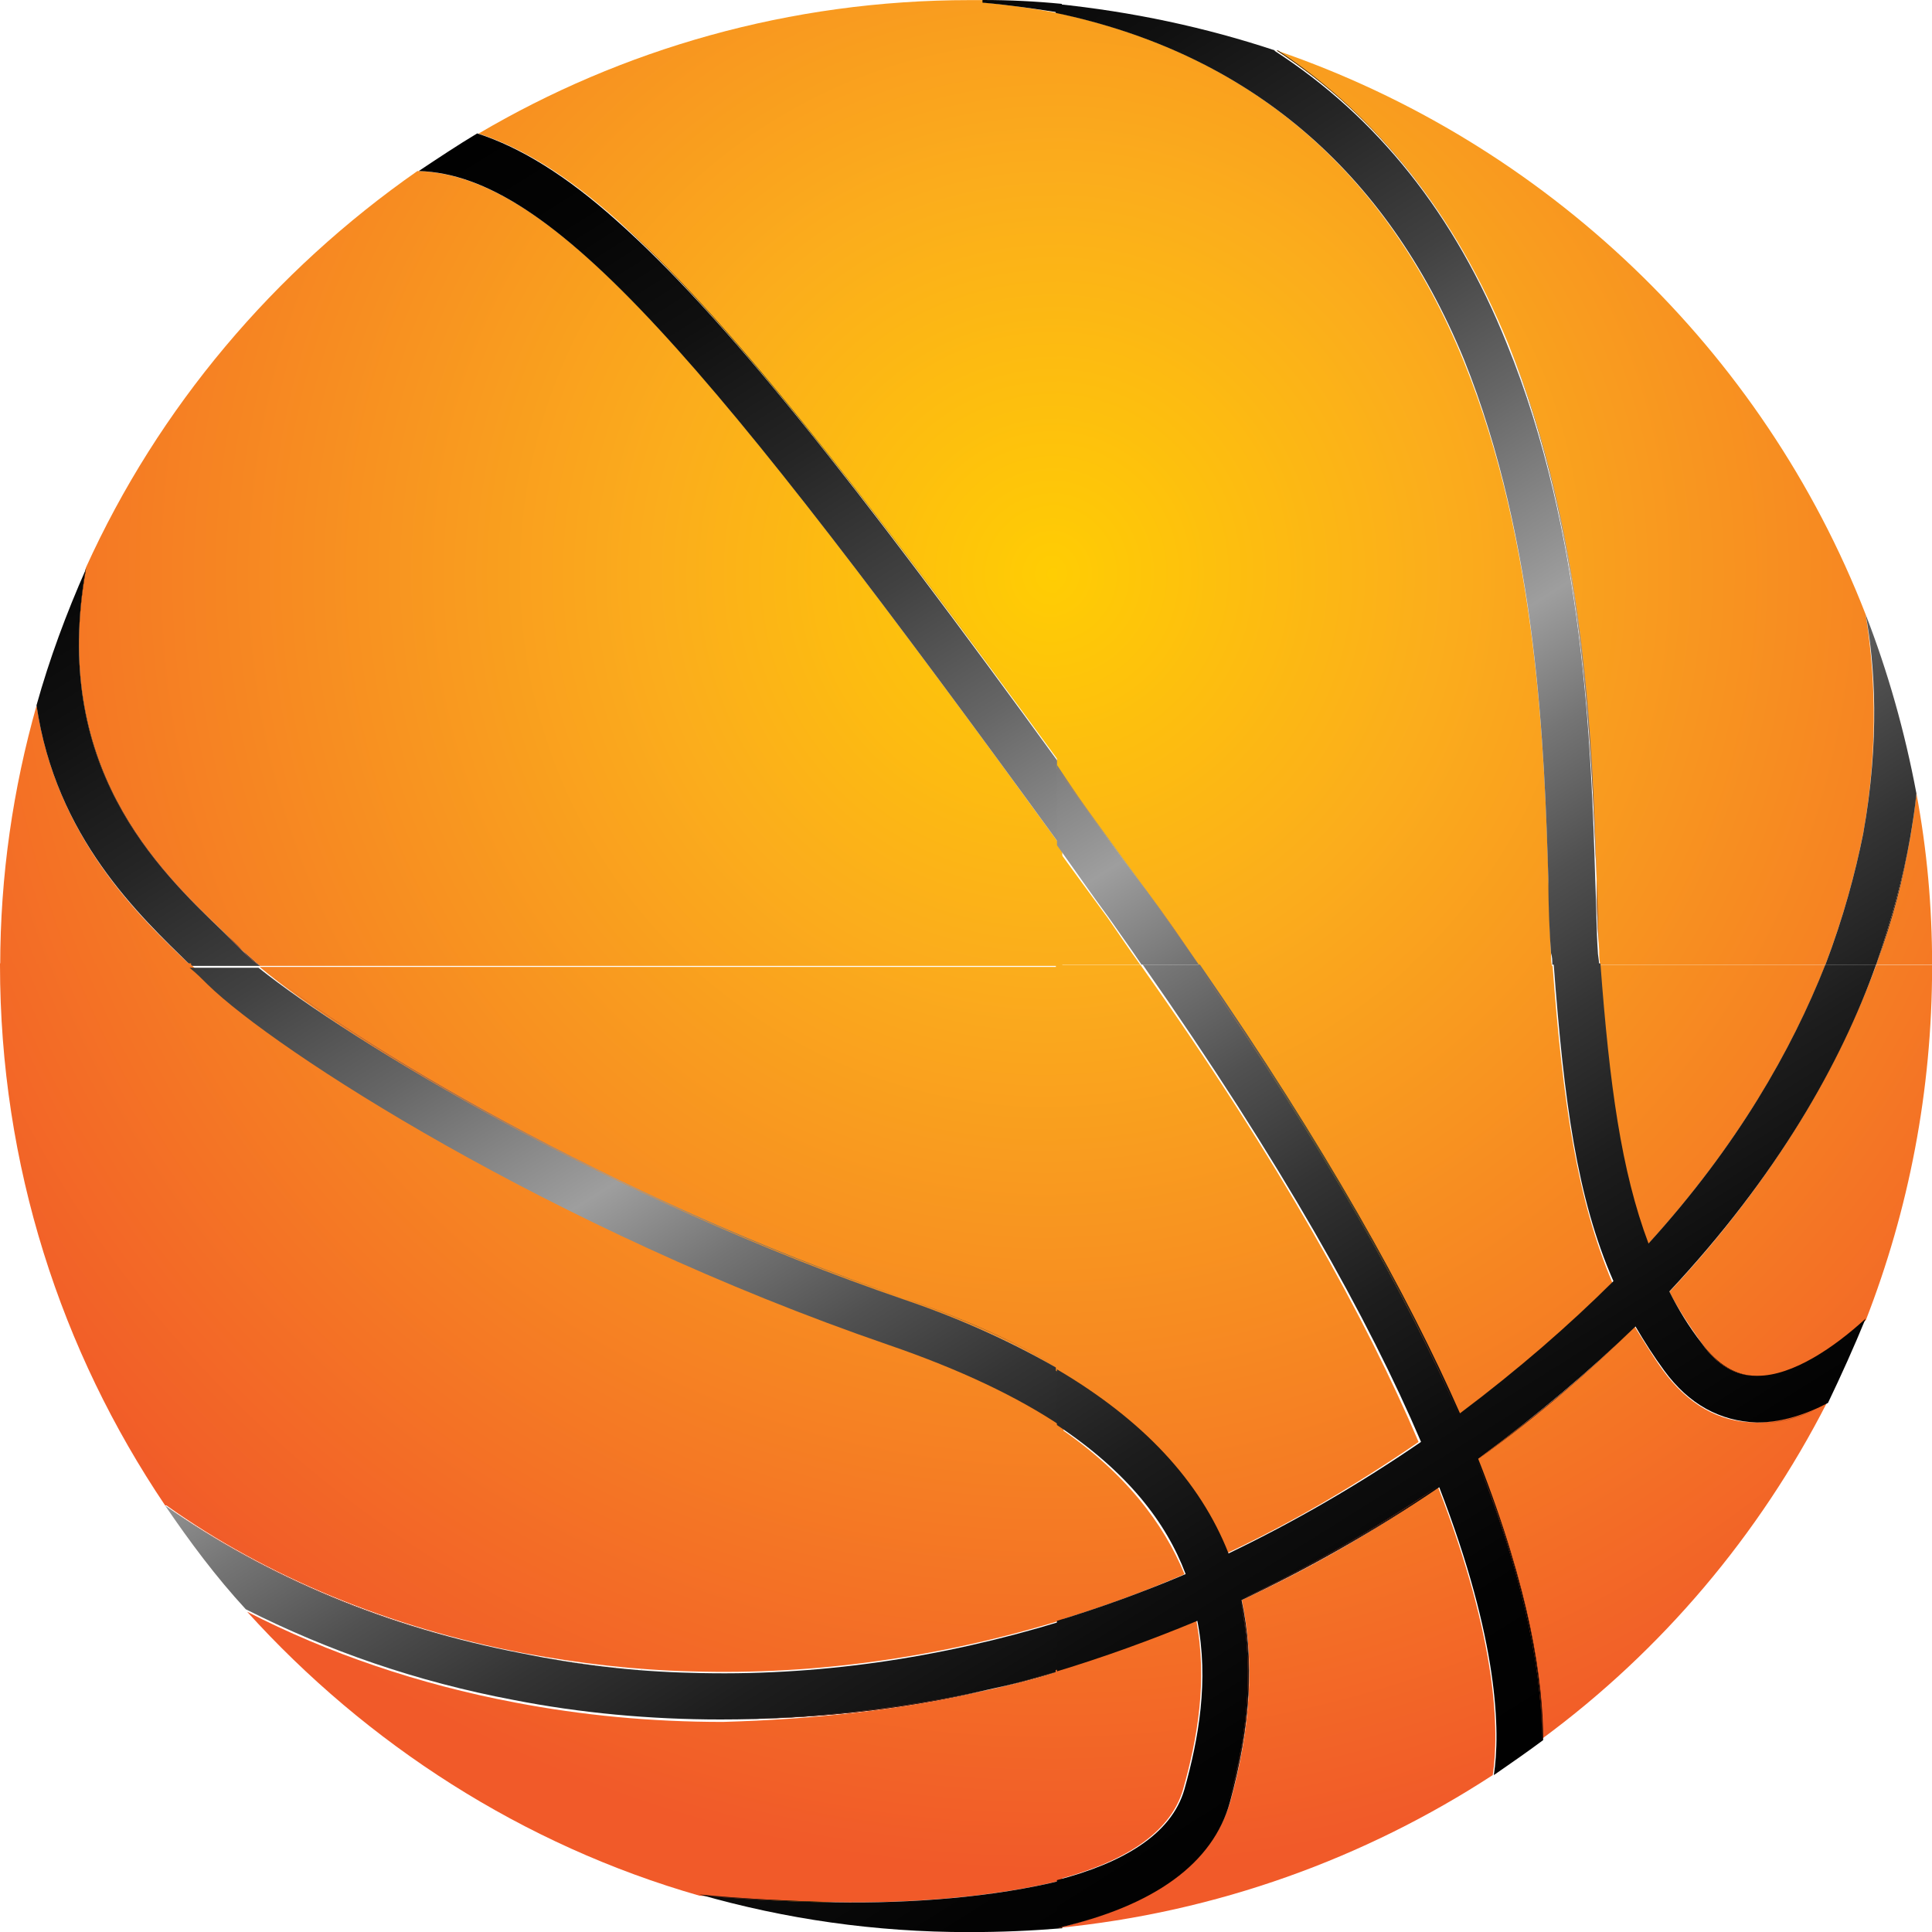<svg width="19" height="19" viewBox="0 0 19 19" fill="none" xmlns="http://www.w3.org/2000/svg">
<path d="M6.074 2.169C5.588 1.735 5.141 1.455 4.706 1.314C6.112 0.486 7.762 0.001 9.539 0.001C9.59 0.001 9.629 0.001 9.68 0.001V0.026C9.948 0.052 10.217 0.09 10.46 0.141V7.55C8.376 4.694 7.11 3.1 6.074 2.169Z" fill="url(#paint0_radial)"/>
<path d="M0.36 6.937C0.551 8.238 1.37 9.016 1.881 9.5H0.002C0.002 8.608 0.129 7.753 0.36 6.937Z" fill="url(#paint1_radial)"/>
<path d="M2.558 9.499C2.494 9.448 2.43 9.384 2.379 9.346C2.328 9.295 2.264 9.231 2.2 9.167C1.548 8.543 0.499 7.535 0.844 5.584V5.597V5.584C1.56 4.003 2.698 2.664 4.105 1.682C5.447 1.72 6.956 3.531 10.447 8.339V9.499H2.558Z" fill="url(#paint2_radial)"/>
<path d="M2.2 9.168C2.264 9.231 2.328 9.295 2.379 9.346C2.43 9.397 2.481 9.448 2.558 9.499H1.88C1.369 9.002 0.55 8.237 0.359 6.936C0.487 6.477 0.653 6.031 0.845 5.597C0.499 7.535 1.548 8.543 2.2 9.168Z" fill="url(#paint3_linear)"/>
<path d="M9.662 0.026V0C9.93 0 10.186 0.013 10.442 0.038V0.128C10.199 0.089 9.943 0.051 9.662 0.026Z" fill="url(#paint4_linear)"/>
<path d="M10.447 7.548V8.339C6.956 3.531 5.435 1.721 4.118 1.682C4.309 1.555 4.501 1.427 4.693 1.312C5.128 1.453 5.575 1.733 6.061 2.167C7.11 3.098 8.375 4.692 10.447 7.548Z" fill="url(#paint5_linear)"/>
<path d="M6.075 2.167C7.123 3.098 8.377 4.692 10.461 7.535C8.377 4.692 7.111 3.098 6.075 2.167C5.576 1.733 5.129 1.453 4.707 1.312C5.129 1.453 5.576 1.733 6.075 2.167Z" fill="url(#paint6_radial)"/>
<path d="M6.075 2.167C7.123 3.098 8.377 4.692 10.461 7.535C8.377 4.692 7.111 3.098 6.075 2.167C5.576 1.733 5.129 1.453 4.707 1.312C5.129 1.453 5.576 1.733 6.075 2.167Z" fill="url(#paint7_linear)"/>
<path d="M2.2 9.168C2.264 9.232 2.328 9.296 2.379 9.347C2.43 9.398 2.481 9.449 2.558 9.5C2.494 9.449 2.43 9.385 2.379 9.347C2.328 9.283 2.264 9.232 2.2 9.168C1.548 8.544 0.499 7.549 0.845 5.598V5.585C0.499 7.536 1.548 8.544 2.2 9.168Z" fill="url(#paint8_radial)"/>
<path d="M2.2 9.168C2.264 9.232 2.328 9.296 2.379 9.347C2.43 9.398 2.481 9.449 2.558 9.5C2.494 9.449 2.43 9.385 2.379 9.347C2.328 9.283 2.264 9.232 2.2 9.168C1.548 8.544 0.499 7.549 0.845 5.598V5.585C0.499 7.536 1.548 8.544 2.2 9.168Z" fill="url(#paint9_linear)"/>
<path d="M14.397 3.558C15.126 5.356 15.19 7.435 15.229 8.672C15.241 8.952 15.241 9.207 15.254 9.399C15.254 9.437 15.254 9.475 15.267 9.513H11.802C11.636 9.271 11.469 9.041 11.29 8.786C10.971 8.353 10.677 7.945 10.395 7.562V0.128C12.275 0.523 13.63 1.671 14.397 3.558Z" fill="url(#paint10_radial)"/>
<path d="M15.727 9.347C15.714 9.169 15.702 8.926 15.702 8.646C15.663 7.383 15.599 5.254 14.832 3.379C14.308 2.104 13.554 1.148 12.556 0.497C15.203 1.403 17.338 3.443 18.348 6.044C18.425 6.529 18.489 7.281 18.323 8.199C18.246 8.582 18.131 9.016 17.952 9.487H15.74C15.727 9.449 15.727 9.398 15.727 9.347Z" fill="url(#paint11_radial)"/>
<path d="M11.213 9.486H10.382V8.326C10.549 8.555 10.715 8.785 10.894 9.027C11.009 9.193 11.111 9.346 11.213 9.486Z" fill="url(#paint12_radial)"/>
<path d="M18.783 8.251C18.809 8.098 18.834 7.945 18.847 7.804C18.95 8.353 19.001 8.914 19.001 9.488H18.451C18.617 9.041 18.719 8.633 18.783 8.251Z" fill="url(#paint13_radial)"/>
<path d="M14.818 3.379C15.585 5.254 15.649 7.383 15.688 8.646C15.7 8.926 15.7 9.168 15.713 9.347C15.713 9.398 15.726 9.436 15.726 9.487H15.266C15.266 9.449 15.266 9.411 15.253 9.372C15.24 9.181 15.227 8.939 15.227 8.646C15.189 7.409 15.125 5.343 14.396 3.532C13.629 1.67 12.274 0.523 10.382 0.127V0.038C11.136 0.115 11.852 0.268 12.542 0.497C12.542 0.497 12.542 0.497 12.53 0.497C13.54 1.147 14.307 2.104 14.818 3.379Z" fill="url(#paint14_linear)"/>
<path d="M18.783 8.251C18.719 8.62 18.604 9.041 18.451 9.487H17.952C18.131 9.016 18.246 8.582 18.323 8.2C18.489 7.281 18.438 6.529 18.348 6.044C18.566 6.606 18.732 7.192 18.847 7.804V7.817V7.804C18.834 7.944 18.809 8.097 18.783 8.251Z" fill="url(#paint15_linear)"/>
<path d="M11.277 8.76C11.456 9.002 11.622 9.244 11.789 9.486H11.226C11.124 9.333 11.021 9.193 10.906 9.027C10.727 8.785 10.561 8.543 10.395 8.313V7.523C10.663 7.931 10.957 8.339 11.277 8.76Z" fill="url(#paint16_linear)"/>
<path d="M10.382 7.535C10.663 7.918 10.957 8.326 11.277 8.759C11.456 9.002 11.622 9.244 11.789 9.486C11.622 9.244 11.456 9.014 11.277 8.759C10.957 8.339 10.663 7.93 10.382 7.535Z" fill="url(#paint17_radial)"/>
<path d="M10.382 7.535C10.663 7.918 10.957 8.326 11.277 8.759C11.456 9.002 11.622 9.244 11.789 9.486C11.622 9.244 11.456 9.014 11.277 8.759C10.957 8.339 10.663 7.93 10.382 7.535Z" fill="url(#paint18_linear)"/>
<path d="M14.832 3.379C15.599 5.254 15.663 7.383 15.702 8.646C15.714 8.926 15.714 9.169 15.727 9.347C15.727 9.398 15.74 9.436 15.74 9.487C15.74 9.436 15.727 9.398 15.727 9.347C15.714 9.169 15.702 8.926 15.702 8.646C15.65 7.383 15.587 5.254 14.832 3.379C14.308 2.104 13.554 1.148 12.556 0.497C12.556 0.497 12.556 0.497 12.569 0.497C13.554 1.148 14.308 2.104 14.832 3.379Z" fill="url(#paint19_radial)"/>
<path d="M14.832 3.379C15.599 5.254 15.663 7.383 15.702 8.646C15.714 8.926 15.714 9.169 15.727 9.347C15.727 9.398 15.74 9.436 15.74 9.487C15.74 9.436 15.727 9.398 15.727 9.347C15.714 9.169 15.702 8.926 15.702 8.646C15.65 7.383 15.587 5.254 14.832 3.379C14.308 2.104 13.554 1.148 12.556 0.497C12.556 0.497 12.556 0.497 12.569 0.497C13.554 1.148 14.308 2.104 14.832 3.379Z" fill="url(#paint20_linear)"/>
<path d="M18.451 9.487C18.604 9.04 18.719 8.619 18.783 8.25C18.809 8.097 18.834 7.944 18.847 7.791V7.803C18.834 7.944 18.809 8.097 18.783 8.25C18.719 8.632 18.617 9.04 18.451 9.487Z" fill="url(#paint21_radial)"/>
<path d="M18.451 9.487C18.604 9.04 18.719 8.619 18.783 8.25C18.809 8.097 18.834 7.944 18.847 7.791V7.803C18.834 7.944 18.809 8.097 18.783 8.25C18.719 8.632 18.617 9.04 18.451 9.487Z" fill="url(#paint22_linear)"/>
<path d="M1.879 9.487C1.943 9.551 2.007 9.602 2.058 9.653C2.698 10.29 5.408 12.05 8.758 13.198C9.462 13.44 10.024 13.721 10.459 14.014V15.927C9.257 16.297 8.017 16.475 6.802 16.437C6.252 16.424 5.703 16.36 5.153 16.258C3.823 16.003 2.621 15.506 1.637 14.805C1.637 14.805 1.637 14.805 1.624 14.805C0.601 13.287 -0 11.464 -0 9.487C-0 9.487 -0 9.487 -0 9.474H1.879V9.487Z" fill="url(#paint23_radial)"/>
<path d="M8.895 12.786C5.992 11.791 3.435 10.248 2.553 9.509H10.442V13.487C10.007 13.22 9.496 12.99 8.895 12.786Z" fill="url(#paint24_radial)"/>
<path d="M9.731 16.616C9.974 16.564 10.217 16.501 10.447 16.424V18.49C9.782 18.656 8.964 18.72 8.209 18.707C7.711 18.707 7.25 18.669 6.879 18.643C5.141 18.146 3.606 17.151 2.43 15.85C3.223 16.258 4.118 16.564 5.064 16.743C5.729 16.87 6.406 16.934 7.11 16.934C7.979 16.909 8.861 16.82 9.731 16.616Z" fill="url(#paint25_radial)"/>
<path d="M8.896 12.782C9.497 12.986 10.009 13.228 10.444 13.483V14.031C10.009 13.738 9.446 13.47 8.743 13.228C5.406 12.081 2.695 10.321 2.043 9.683C1.992 9.632 1.928 9.568 1.864 9.517H2.542C3.437 10.231 5.994 11.787 8.896 12.782Z" fill="url(#paint26_linear)"/>
<path d="M8.209 18.708C8.964 18.721 9.782 18.657 10.447 18.491V18.963C10.14 18.988 9.846 19.001 9.526 19.001C8.606 19.001 7.723 18.873 6.879 18.631C7.263 18.669 7.723 18.695 8.209 18.708Z" fill="url(#paint27_linear)"/>
<path d="M6.79 16.451C8.017 16.489 9.245 16.31 10.447 15.941V16.425C10.204 16.502 9.961 16.565 9.718 16.616C8.849 16.82 7.966 16.91 7.084 16.91C6.394 16.91 5.703 16.846 5.051 16.718C4.105 16.54 3.223 16.234 2.417 15.826C2.123 15.507 1.867 15.163 1.624 14.806C2.609 15.507 3.811 16.004 5.128 16.259C5.69 16.374 6.24 16.438 6.79 16.451Z" fill="url(#paint28_linear)"/>
<path d="M5.154 16.27C5.703 16.372 6.24 16.435 6.803 16.448C6.24 16.435 5.691 16.372 5.154 16.27C3.824 16.015 2.622 15.517 1.637 14.816C2.622 15.505 3.824 16.015 5.154 16.27Z" fill="url(#paint29_radial)"/>
<path d="M5.154 16.27C5.703 16.372 6.24 16.435 6.803 16.448C6.24 16.435 5.691 16.372 5.154 16.27C3.824 16.015 2.622 15.517 1.637 14.816C2.622 15.505 3.824 16.015 5.154 16.27Z" fill="url(#paint30_linear)"/>
<path d="M2.553 9.491C3.435 10.231 6.005 11.774 8.895 12.768C9.496 12.973 10.007 13.202 10.442 13.47C10.007 13.202 9.483 12.973 8.895 12.768C5.992 11.787 3.435 10.231 2.553 9.491Z" fill="url(#paint31_radial)"/>
<path d="M2.553 9.491C3.435 10.231 6.005 11.774 8.895 12.768C9.496 12.973 10.007 13.202 10.442 13.47C10.007 13.202 9.483 12.973 8.895 12.768C5.992 11.787 3.435 10.231 2.553 9.491Z" fill="url(#paint32_linear)"/>
<path d="M8.21 18.707C7.712 18.707 7.251 18.668 6.893 18.643C7.251 18.668 7.725 18.694 8.21 18.707Z" fill="url(#paint33_radial)"/>
<path d="M8.21 18.707C7.712 18.707 7.251 18.668 6.893 18.643C7.251 18.668 7.725 18.694 8.21 18.707Z" fill="url(#paint34_linear)"/>
<path d="M10.447 16.424C10.204 16.5 9.974 16.564 9.731 16.615C8.861 16.819 7.979 16.908 7.097 16.908C7.966 16.908 8.861 16.806 9.731 16.615C9.974 16.564 10.217 16.488 10.447 16.424Z" fill="url(#paint35_radial)"/>
<path d="M10.447 16.424C10.204 16.5 9.974 16.564 9.731 16.615C8.861 16.819 7.979 16.908 7.097 16.908C7.966 16.908 8.861 16.806 9.731 16.615C9.974 16.564 10.217 16.488 10.447 16.424Z" fill="url(#paint36_linear)"/>
<path d="M15.268 9.488C15.37 10.853 15.511 11.796 15.856 12.613C15.434 13.046 14.922 13.48 14.347 13.913C13.835 12.753 13.043 11.286 11.79 9.501H15.268V9.488Z" fill="url(#paint37_radial)"/>
<path d="M15.728 9.488H17.952C17.62 10.33 17.083 11.274 16.201 12.243C15.932 11.541 15.817 10.7 15.728 9.488Z" fill="url(#paint38_radial)"/>
<path d="M11.649 15.481C11.24 15.659 10.818 15.812 10.396 15.94V14.027C11.061 14.473 11.444 14.983 11.649 15.481Z" fill="url(#paint39_radial)"/>
<path d="M16.074 13.044C16.163 13.184 16.253 13.337 16.355 13.477C16.598 13.809 16.905 13.988 17.263 13.988H17.276C17.506 13.988 17.736 13.911 17.966 13.796C17.301 15.097 16.343 16.232 15.166 17.099C15.166 16.525 15.038 15.633 14.527 14.332C15.128 13.924 15.626 13.49 16.074 13.044Z" fill="url(#paint40_radial)"/>
<path d="M10.384 13.48V9.488H11.215C12.596 11.439 13.44 12.982 13.951 14.181C13.337 14.602 12.711 14.972 12.059 15.278C11.79 14.576 11.227 13.977 10.384 13.48Z" fill="url(#paint41_radial)"/>
<path d="M16.738 13.214C16.622 13.048 16.507 12.882 16.418 12.704C17.479 11.569 18.093 10.459 18.451 9.49H19.001C19.001 9.49 19.001 9.49 19.001 9.503C19.001 10.727 18.771 11.9 18.349 12.984C18.029 13.265 17.633 13.545 17.287 13.545C17.287 13.545 17.287 13.545 17.275 13.545C17.057 13.533 16.891 13.431 16.738 13.214Z" fill="url(#paint42_radial)"/>
<path d="M12.097 17.724C12.301 16.998 12.34 16.334 12.212 15.735C12.877 15.429 13.516 15.059 14.143 14.626C14.731 16.143 14.744 17.036 14.68 17.457C13.427 18.273 11.969 18.808 10.396 18.961C11.355 18.732 11.918 18.324 12.097 17.724Z" fill="url(#paint43_radial)"/>
<path d="M11.635 17.597C11.507 18.043 11.021 18.324 10.382 18.489V16.424C10.855 16.283 11.316 16.117 11.763 15.926C11.878 16.526 11.776 17.099 11.635 17.597Z" fill="url(#paint44_radial)"/>
<path d="M12.21 15.736C12.338 16.322 12.3 16.985 12.095 17.725C11.929 18.324 11.353 18.745 10.394 18.962V18.49C11.034 18.324 11.52 18.044 11.648 17.597C11.788 17.1 11.89 16.526 11.775 15.94C11.315 16.131 10.855 16.297 10.394 16.437V15.94C10.816 15.812 11.238 15.659 11.66 15.48C11.469 14.97 11.085 14.473 10.394 14.014V13.466C11.238 13.963 11.801 14.562 12.082 15.277C12.722 14.97 13.361 14.601 13.975 14.18C13.463 12.981 12.606 11.438 11.238 9.487H11.801C13.041 11.285 13.847 12.739 14.358 13.899C14.934 13.466 15.432 13.032 15.867 12.599C15.509 11.783 15.381 10.839 15.279 9.474H15.739C15.829 10.673 15.944 11.515 16.212 12.229C17.082 11.272 17.619 10.329 17.951 9.487H18.45C18.105 10.456 17.478 11.566 16.417 12.701C16.506 12.879 16.608 13.045 16.736 13.211C16.89 13.427 17.069 13.53 17.273 13.53C17.273 13.53 17.273 13.53 17.286 13.53C17.631 13.53 18.041 13.249 18.347 12.968C18.232 13.249 18.105 13.53 17.977 13.797C17.759 13.912 17.516 13.989 17.286 13.989H17.273C16.915 13.976 16.608 13.81 16.366 13.478C16.263 13.338 16.174 13.198 16.084 13.045C15.637 13.478 15.125 13.912 14.537 14.346C15.049 15.646 15.176 16.539 15.176 17.113C15.023 17.227 14.857 17.342 14.691 17.457C14.755 17.036 14.742 16.144 14.154 14.626C13.514 15.06 12.862 15.43 12.21 15.736Z" fill="url(#paint45_linear)"/>
<path d="M14.346 13.912C13.835 12.752 13.03 11.298 11.789 9.5C13.042 11.286 13.835 12.739 14.346 13.912Z" fill="url(#paint46_radial)"/>
<path d="M14.346 13.912C13.835 12.752 13.03 11.298 11.789 9.5C13.042 11.286 13.835 12.739 14.346 13.912Z" fill="url(#paint47_linear)"/>
<path d="M16.201 12.242C15.933 11.54 15.818 10.699 15.728 9.5C15.818 10.699 15.933 11.54 16.201 12.242Z" fill="url(#paint48_radial)"/>
<path d="M16.201 12.242C15.933 11.54 15.818 10.699 15.728 9.5C15.818 10.699 15.933 11.54 16.201 12.242Z" fill="url(#paint49_linear)"/>
<path d="M14.526 14.358C15.114 13.925 15.626 13.491 16.073 13.058C15.626 13.491 15.127 13.925 14.526 14.358C15.038 15.646 15.166 16.552 15.166 17.126C15.178 16.539 15.051 15.646 14.526 14.358Z" fill="url(#paint50_radial)"/>
<path d="M14.526 14.358C15.114 13.925 15.626 13.491 16.073 13.058C15.626 13.491 15.127 13.925 14.526 14.358C15.038 15.646 15.166 16.552 15.166 17.126C15.178 16.539 15.051 15.646 14.526 14.358Z" fill="url(#paint51_linear)"/>
<path d="M17.276 14C17.506 14 17.749 13.924 17.966 13.809C17.749 13.924 17.519 14 17.276 14Z" fill="url(#paint52_radial)"/>
<path d="M17.276 14C17.506 14 17.749 13.924 17.966 13.809C17.749 13.924 17.519 14 17.276 14Z" fill="url(#paint53_linear)"/>
<path d="M12.072 15.29C11.791 14.576 11.228 13.976 10.384 13.479C11.228 13.976 11.791 14.576 12.072 15.29Z" fill="url(#paint54_radial)"/>
<path d="M16.417 12.702C16.506 12.88 16.608 13.046 16.736 13.212C16.89 13.429 17.069 13.531 17.273 13.531C17.069 13.531 16.89 13.416 16.736 13.212C16.608 13.046 16.506 12.88 16.417 12.702C17.478 11.567 18.092 10.457 18.45 9.488C18.092 10.457 17.478 11.567 16.417 12.702Z" fill="url(#paint55_radial)"/>
<path d="M16.417 12.702C16.506 12.88 16.608 13.046 16.736 13.212C16.89 13.429 17.069 13.531 17.273 13.531C17.069 13.531 16.89 13.416 16.736 13.212C16.608 13.046 16.506 12.88 16.417 12.702C17.478 11.567 18.092 10.457 18.45 9.488C18.092 10.457 17.478 11.567 16.417 12.702Z" fill="url(#paint56_linear)"/>
<path d="M12.083 17.724C12.288 16.998 12.326 16.334 12.198 15.735C12.863 15.429 13.502 15.059 14.129 14.626C13.502 15.046 12.863 15.416 12.198 15.735C12.339 16.334 12.3 16.985 12.083 17.724C11.917 18.324 11.341 18.732 10.383 18.961C11.341 18.732 11.917 18.324 12.083 17.724Z" fill="url(#paint57_radial)"/>
<path d="M12.083 17.724C12.288 16.998 12.326 16.334 12.198 15.735C12.863 15.429 13.502 15.059 14.129 14.626C13.502 15.046 12.863 15.416 12.198 15.735C12.339 16.334 12.3 16.985 12.083 17.724C11.917 18.324 11.341 18.732 10.383 18.961C11.341 18.732 11.917 18.324 12.083 17.724Z" fill="url(#paint58_linear)"/>
<path d="M11.777 15.926C11.317 16.117 10.856 16.283 10.396 16.424C10.856 16.283 11.317 16.117 11.777 15.926Z" fill="url(#paint59_radial)"/>
<path d="M11.777 15.926C11.317 16.117 10.856 16.283 10.396 16.424C10.856 16.283 11.317 16.117 11.777 15.926Z" fill="url(#paint60_linear)"/>
<defs>
<radialGradient id="paint0_radial" cx="0" cy="0" r="1" gradientUnits="userSpaceOnUse" gradientTransform="translate(10.37 5.646) rotate(180) scale(12.814 12.78)">
<stop stop-color="#FFCD03"/>
<stop offset="0.306" stop-color="#FBAD1C"/>
<stop offset="1" stop-color="#F15A29"/>
</radialGradient>
<radialGradient id="paint1_radial" cx="0" cy="0" r="1" gradientUnits="userSpaceOnUse" gradientTransform="translate(10.371 5.645) rotate(180) scale(12.814 12.78)">
<stop stop-color="#FFCD03"/>
<stop offset="0.306" stop-color="#FBAD1C"/>
<stop offset="1" stop-color="#F15A29"/>
</radialGradient>
<radialGradient id="paint2_radial" cx="0" cy="0" r="1" gradientUnits="userSpaceOnUse" gradientTransform="translate(10.37 5.644) rotate(180) scale(12.814 12.78)">
<stop stop-color="#FFCD03"/>
<stop offset="0.306" stop-color="#FBAD1C"/>
<stop offset="1" stop-color="#F15A29"/>
</radialGradient>
<linearGradient id="paint3_linear" x1="9.857" y1="21.257" x2="-0.743" y2="4.318" gradientUnits="userSpaceOnUse">
<stop/>
<stop offset="0.108" stop-color="#030303"/>
<stop offset="0.189" stop-color="#0D0D0D"/>
<stop offset="0.261" stop-color="#1D1D1D"/>
<stop offset="0.328" stop-color="#343434"/>
<stop offset="0.392" stop-color="#515151"/>
<stop offset="0.452" stop-color="#757575"/>
<stop offset="0.509" stop-color="#9E9E9E"/>
<stop offset="0.528" stop-color="#939393"/>
<stop offset="0.607" stop-color="#666666"/>
<stop offset="0.686" stop-color="#414141"/>
<stop offset="0.766" stop-color="#252525"/>
<stop offset="0.845" stop-color="#101010"/>
<stop offset="0.923" stop-color="#040404"/>
<stop offset="1"/>
</linearGradient>
<linearGradient id="paint4_linear" x1="19.582" y1="15.171" x2="8.981" y2="-1.769" gradientUnits="userSpaceOnUse">
<stop/>
<stop offset="0.108" stop-color="#030303"/>
<stop offset="0.189" stop-color="#0D0D0D"/>
<stop offset="0.261" stop-color="#1D1D1D"/>
<stop offset="0.328" stop-color="#343434"/>
<stop offset="0.392" stop-color="#515151"/>
<stop offset="0.452" stop-color="#757575"/>
<stop offset="0.509" stop-color="#9E9E9E"/>
<stop offset="0.528" stop-color="#939393"/>
<stop offset="0.607" stop-color="#666666"/>
<stop offset="0.686" stop-color="#414141"/>
<stop offset="0.766" stop-color="#252525"/>
<stop offset="0.845" stop-color="#101010"/>
<stop offset="0.923" stop-color="#040404"/>
<stop offset="1"/>
</linearGradient>
<linearGradient id="paint5_linear" x1="15.524" y1="17.71" x2="4.925" y2="0.772" gradientUnits="userSpaceOnUse">
<stop/>
<stop offset="0.108" stop-color="#030303"/>
<stop offset="0.189" stop-color="#0D0D0D"/>
<stop offset="0.261" stop-color="#1D1D1D"/>
<stop offset="0.328" stop-color="#343434"/>
<stop offset="0.392" stop-color="#515151"/>
<stop offset="0.452" stop-color="#757575"/>
<stop offset="0.509" stop-color="#9E9E9E"/>
<stop offset="0.528" stop-color="#939393"/>
<stop offset="0.607" stop-color="#666666"/>
<stop offset="0.686" stop-color="#414141"/>
<stop offset="0.766" stop-color="#252525"/>
<stop offset="0.845" stop-color="#101010"/>
<stop offset="0.923" stop-color="#040404"/>
<stop offset="1"/>
</linearGradient>
<radialGradient id="paint6_radial" cx="0" cy="0" r="1" gradientUnits="userSpaceOnUse" gradientTransform="translate(8.163 3.721) rotate(180) scale(4.613 4.601)">
<stop stop-color="#FFCD03"/>
<stop offset="0.306" stop-color="#FBAD1C"/>
<stop offset="1" stop-color="#F15A29"/>
</radialGradient>
<linearGradient id="paint7_linear" x1="15.816" y1="17.528" x2="5.216" y2="0.59" gradientUnits="userSpaceOnUse">
<stop/>
<stop offset="0.108" stop-color="#030303"/>
<stop offset="0.189" stop-color="#0D0D0D"/>
<stop offset="0.261" stop-color="#1D1D1D"/>
<stop offset="0.328" stop-color="#343434"/>
<stop offset="0.392" stop-color="#515151"/>
<stop offset="0.452" stop-color="#757575"/>
<stop offset="0.509" stop-color="#9E9E9E"/>
<stop offset="0.528" stop-color="#939393"/>
<stop offset="0.607" stop-color="#666666"/>
<stop offset="0.686" stop-color="#414141"/>
<stop offset="0.766" stop-color="#252525"/>
<stop offset="0.845" stop-color="#101010"/>
<stop offset="0.923" stop-color="#040404"/>
<stop offset="1"/>
</linearGradient>
<radialGradient id="paint8_radial" cx="0" cy="0" r="1" gradientUnits="userSpaceOnUse" gradientTransform="translate(2.216 6.643) rotate(180) scale(2.138 2.132)">
<stop stop-color="#FFCD03"/>
<stop offset="0.306" stop-color="#FBAD1C"/>
<stop offset="1" stop-color="#F15A29"/>
</radialGradient>
<linearGradient id="paint9_linear" x1="10.057" y1="21.131" x2="-0.542" y2="4.193" gradientUnits="userSpaceOnUse">
<stop/>
<stop offset="0.108" stop-color="#030303"/>
<stop offset="0.189" stop-color="#0D0D0D"/>
<stop offset="0.261" stop-color="#1D1D1D"/>
<stop offset="0.328" stop-color="#343434"/>
<stop offset="0.392" stop-color="#515151"/>
<stop offset="0.452" stop-color="#757575"/>
<stop offset="0.509" stop-color="#9E9E9E"/>
<stop offset="0.528" stop-color="#939393"/>
<stop offset="0.607" stop-color="#666666"/>
<stop offset="0.686" stop-color="#414141"/>
<stop offset="0.766" stop-color="#252525"/>
<stop offset="0.845" stop-color="#101010"/>
<stop offset="0.923" stop-color="#040404"/>
<stop offset="1"/>
</linearGradient>
<radialGradient id="paint10_radial" cx="0" cy="0" r="1" gradientUnits="userSpaceOnUse" gradientTransform="translate(10.303 5.639) rotate(180) scale(12.814 12.779)">
<stop stop-color="#FFCD03"/>
<stop offset="0.306" stop-color="#FBAD1C"/>
<stop offset="1" stop-color="#F15A29"/>
</radialGradient>
<radialGradient id="paint11_radial" cx="0" cy="0" r="1" gradientUnits="userSpaceOnUse" gradientTransform="translate(10.304 5.638) rotate(180) scale(12.814 12.779)">
<stop stop-color="#FFCD03"/>
<stop offset="0.306" stop-color="#FBAD1C"/>
<stop offset="1" stop-color="#F15A29"/>
</radialGradient>
<radialGradient id="paint12_radial" cx="0" cy="0" r="1" gradientUnits="userSpaceOnUse" gradientTransform="translate(10.303 5.636) rotate(180) scale(12.816 12.782)">
<stop stop-color="#FFCD03"/>
<stop offset="0.306" stop-color="#FBAD1C"/>
<stop offset="1" stop-color="#F15A29"/>
</radialGradient>
<radialGradient id="paint13_radial" cx="0" cy="0" r="1" gradientUnits="userSpaceOnUse" gradientTransform="translate(10.301 5.638) rotate(180) scale(12.818 12.783)">
<stop stop-color="#FFCD03"/>
<stop offset="0.306" stop-color="#FBAD1C"/>
<stop offset="1" stop-color="#F15A29"/>
</radialGradient>
<linearGradient id="paint14_linear" x1="20.296" y1="14.675" x2="9.697" y2="-2.263" gradientUnits="userSpaceOnUse">
<stop/>
<stop offset="0.108" stop-color="#030303"/>
<stop offset="0.189" stop-color="#0D0D0D"/>
<stop offset="0.261" stop-color="#1D1D1D"/>
<stop offset="0.328" stop-color="#343434"/>
<stop offset="0.392" stop-color="#515151"/>
<stop offset="0.452" stop-color="#757575"/>
<stop offset="0.509" stop-color="#9E9E9E"/>
<stop offset="0.528" stop-color="#939393"/>
<stop offset="0.607" stop-color="#666666"/>
<stop offset="0.686" stop-color="#414141"/>
<stop offset="0.766" stop-color="#252525"/>
<stop offset="0.845" stop-color="#101010"/>
<stop offset="0.923" stop-color="#040404"/>
<stop offset="1"/>
</linearGradient>
<linearGradient id="paint15_linear" x1="21.877" y1="13.687" x2="11.277" y2="-3.252" gradientUnits="userSpaceOnUse">
<stop/>
<stop offset="0.108" stop-color="#030303"/>
<stop offset="0.189" stop-color="#0D0D0D"/>
<stop offset="0.261" stop-color="#1D1D1D"/>
<stop offset="0.328" stop-color="#343434"/>
<stop offset="0.392" stop-color="#515151"/>
<stop offset="0.452" stop-color="#757575"/>
<stop offset="0.509" stop-color="#9E9E9E"/>
<stop offset="0.528" stop-color="#939393"/>
<stop offset="0.607" stop-color="#666666"/>
<stop offset="0.686" stop-color="#414141"/>
<stop offset="0.766" stop-color="#252525"/>
<stop offset="0.845" stop-color="#101010"/>
<stop offset="0.923" stop-color="#040404"/>
<stop offset="1"/>
</linearGradient>
<linearGradient id="paint16_linear" x1="16.291" y1="17.18" x2="5.692" y2="0.243" gradientUnits="userSpaceOnUse">
<stop/>
<stop offset="0.108" stop-color="#030303"/>
<stop offset="0.189" stop-color="#0D0D0D"/>
<stop offset="0.261" stop-color="#1D1D1D"/>
<stop offset="0.328" stop-color="#343434"/>
<stop offset="0.392" stop-color="#515151"/>
<stop offset="0.452" stop-color="#757575"/>
<stop offset="0.509" stop-color="#9E9E9E"/>
<stop offset="0.528" stop-color="#939393"/>
<stop offset="0.607" stop-color="#666666"/>
<stop offset="0.686" stop-color="#414141"/>
<stop offset="0.766" stop-color="#252525"/>
<stop offset="0.845" stop-color="#101010"/>
<stop offset="0.923" stop-color="#040404"/>
<stop offset="1"/>
</linearGradient>
<radialGradient id="paint17_radial" cx="0" cy="0" r="1" gradientUnits="userSpaceOnUse" gradientTransform="translate(11.232 8.291) rotate(180) scale(1.312 1.309)">
<stop stop-color="#FFCD03"/>
<stop offset="0.306" stop-color="#FBAD1C"/>
<stop offset="1" stop-color="#F15A29"/>
</radialGradient>
<linearGradient id="paint18_linear" x1="16.47" y1="17.069" x2="5.87" y2="0.131" gradientUnits="userSpaceOnUse">
<stop/>
<stop offset="0.108" stop-color="#030303"/>
<stop offset="0.189" stop-color="#0D0D0D"/>
<stop offset="0.261" stop-color="#1D1D1D"/>
<stop offset="0.328" stop-color="#343434"/>
<stop offset="0.392" stop-color="#515151"/>
<stop offset="0.452" stop-color="#757575"/>
<stop offset="0.509" stop-color="#9E9E9E"/>
<stop offset="0.528" stop-color="#939393"/>
<stop offset="0.607" stop-color="#666666"/>
<stop offset="0.686" stop-color="#414141"/>
<stop offset="0.766" stop-color="#252525"/>
<stop offset="0.845" stop-color="#101010"/>
<stop offset="0.923" stop-color="#040404"/>
<stop offset="1"/>
</linearGradient>
<radialGradient id="paint19_radial" cx="0" cy="0" r="1" gradientUnits="userSpaceOnUse" gradientTransform="translate(11.918 4.225) rotate(180) scale(7.404 7.384)">
<stop stop-color="#FFCD03"/>
<stop offset="0.306" stop-color="#FBAD1C"/>
<stop offset="1" stop-color="#F15A29"/>
</radialGradient>
<linearGradient id="paint20_linear" x1="20.465" y1="14.57" x2="9.865" y2="-2.368" gradientUnits="userSpaceOnUse">
<stop/>
<stop offset="0.108" stop-color="#030303"/>
<stop offset="0.189" stop-color="#0D0D0D"/>
<stop offset="0.261" stop-color="#1D1D1D"/>
<stop offset="0.328" stop-color="#343434"/>
<stop offset="0.392" stop-color="#515151"/>
<stop offset="0.452" stop-color="#757575"/>
<stop offset="0.509" stop-color="#9E9E9E"/>
<stop offset="0.528" stop-color="#939393"/>
<stop offset="0.607" stop-color="#666666"/>
<stop offset="0.686" stop-color="#414141"/>
<stop offset="0.766" stop-color="#252525"/>
<stop offset="0.845" stop-color="#101010"/>
<stop offset="0.923" stop-color="#040404"/>
<stop offset="1"/>
</linearGradient>
<radialGradient id="paint21_radial" cx="0" cy="0" r="1" gradientUnits="userSpaceOnUse" gradientTransform="translate(11.454 5.198) rotate(180) scale(11.053 11.023)">
<stop stop-color="#FFCD03"/>
<stop offset="0.306" stop-color="#FBAD1C"/>
<stop offset="1" stop-color="#F15A29"/>
</radialGradient>
<linearGradient id="paint22_linear" x1="21.835" y1="13.711" x2="11.236" y2="-3.227" gradientUnits="userSpaceOnUse">
<stop/>
<stop offset="0.108" stop-color="#030303"/>
<stop offset="0.189" stop-color="#0D0D0D"/>
<stop offset="0.261" stop-color="#1D1D1D"/>
<stop offset="0.328" stop-color="#343434"/>
<stop offset="0.392" stop-color="#515151"/>
<stop offset="0.452" stop-color="#757575"/>
<stop offset="0.509" stop-color="#9E9E9E"/>
<stop offset="0.528" stop-color="#939393"/>
<stop offset="0.607" stop-color="#666666"/>
<stop offset="0.686" stop-color="#414141"/>
<stop offset="0.766" stop-color="#252525"/>
<stop offset="0.845" stop-color="#101010"/>
<stop offset="0.923" stop-color="#040404"/>
<stop offset="1"/>
</linearGradient>
<radialGradient id="paint23_radial" cx="0" cy="0" r="1" gradientUnits="userSpaceOnUse" gradientTransform="translate(10.368 5.638) rotate(180) scale(12.814 12.78)">
<stop stop-color="#FFCD03"/>
<stop offset="0.306" stop-color="#FBAD1C"/>
<stop offset="1" stop-color="#F15A29"/>
</radialGradient>
<radialGradient id="paint24_radial" cx="0" cy="0" r="1" gradientUnits="userSpaceOnUse" gradientTransform="translate(10.364 5.647) rotate(180) scale(12.814 12.78)">
<stop stop-color="#FFCD03"/>
<stop offset="0.306" stop-color="#FBAD1C"/>
<stop offset="1" stop-color="#F15A29"/>
</radialGradient>
<radialGradient id="paint25_radial" cx="0" cy="0" r="1" gradientUnits="userSpaceOnUse" gradientTransform="translate(10.369 5.637) rotate(180) scale(12.815 12.78)">
<stop stop-color="#FFCD03"/>
<stop offset="0.306" stop-color="#FBAD1C"/>
<stop offset="1" stop-color="#F15A29"/>
</radialGradient>
<linearGradient id="paint26_linear" x1="11.614" y1="20.152" x2="1.015" y2="3.214" gradientUnits="userSpaceOnUse">
<stop/>
<stop offset="0.108" stop-color="#030303"/>
<stop offset="0.189" stop-color="#0D0D0D"/>
<stop offset="0.261" stop-color="#1D1D1D"/>
<stop offset="0.328" stop-color="#343434"/>
<stop offset="0.392" stop-color="#515151"/>
<stop offset="0.452" stop-color="#757575"/>
<stop offset="0.509" stop-color="#9E9E9E"/>
<stop offset="0.528" stop-color="#939393"/>
<stop offset="0.607" stop-color="#666666"/>
<stop offset="0.686" stop-color="#414141"/>
<stop offset="0.766" stop-color="#252525"/>
<stop offset="0.845" stop-color="#101010"/>
<stop offset="0.923" stop-color="#040404"/>
<stop offset="1"/>
</linearGradient>
<linearGradient id="paint27_linear" x1="10.22" y1="21.023" x2="-0.38" y2="4.084" gradientUnits="userSpaceOnUse">
<stop/>
<stop offset="0.108" stop-color="#030303"/>
<stop offset="0.189" stop-color="#0D0D0D"/>
<stop offset="0.261" stop-color="#1D1D1D"/>
<stop offset="0.328" stop-color="#343434"/>
<stop offset="0.392" stop-color="#515151"/>
<stop offset="0.452" stop-color="#757575"/>
<stop offset="0.509" stop-color="#9E9E9E"/>
<stop offset="0.528" stop-color="#939393"/>
<stop offset="0.607" stop-color="#666666"/>
<stop offset="0.686" stop-color="#414141"/>
<stop offset="0.766" stop-color="#252525"/>
<stop offset="0.845" stop-color="#101010"/>
<stop offset="0.923" stop-color="#040404"/>
<stop offset="1"/>
</linearGradient>
<linearGradient id="paint28_linear" x1="9.771" y1="21.304" x2="-0.828" y2="4.366" gradientUnits="userSpaceOnUse">
<stop/>
<stop offset="0.108" stop-color="#030303"/>
<stop offset="0.189" stop-color="#0D0D0D"/>
<stop offset="0.261" stop-color="#1D1D1D"/>
<stop offset="0.328" stop-color="#343434"/>
<stop offset="0.392" stop-color="#515151"/>
<stop offset="0.452" stop-color="#757575"/>
<stop offset="0.509" stop-color="#9E9E9E"/>
<stop offset="0.528" stop-color="#939393"/>
<stop offset="0.607" stop-color="#666666"/>
<stop offset="0.686" stop-color="#414141"/>
<stop offset="0.766" stop-color="#252525"/>
<stop offset="0.845" stop-color="#101010"/>
<stop offset="0.923" stop-color="#040404"/>
<stop offset="1"/>
</linearGradient>
<radialGradient id="paint29_radial" cx="0" cy="0" r="1" gradientUnits="userSpaceOnUse" gradientTransform="translate(6.679 14.541) rotate(180) scale(3.292 3.283)">
<stop stop-color="#FFCD03"/>
<stop offset="0.306" stop-color="#FBAD1C"/>
<stop offset="1" stop-color="#F15A29"/>
</radialGradient>
<linearGradient id="paint30_linear" x1="8.343" y1="22.195" x2="-2.257" y2="5.257" gradientUnits="userSpaceOnUse">
<stop/>
<stop offset="0.108" stop-color="#030303"/>
<stop offset="0.189" stop-color="#0D0D0D"/>
<stop offset="0.261" stop-color="#1D1D1D"/>
<stop offset="0.328" stop-color="#343434"/>
<stop offset="0.392" stop-color="#515151"/>
<stop offset="0.452" stop-color="#757575"/>
<stop offset="0.509" stop-color="#9E9E9E"/>
<stop offset="0.528" stop-color="#939393"/>
<stop offset="0.607" stop-color="#666666"/>
<stop offset="0.686" stop-color="#414141"/>
<stop offset="0.766" stop-color="#252525"/>
<stop offset="0.845" stop-color="#101010"/>
<stop offset="0.923" stop-color="#040404"/>
<stop offset="1"/>
</linearGradient>
<radialGradient id="paint31_radial" cx="0" cy="0" r="1" gradientUnits="userSpaceOnUse" gradientTransform="translate(8.914 10.575) rotate(180) scale(4.667 4.654)">
<stop stop-color="#FFCD03"/>
<stop offset="0.306" stop-color="#FBAD1C"/>
<stop offset="1" stop-color="#F15A29"/>
</radialGradient>
<linearGradient id="paint32_linear" x1="11.856" y1="19.999" x2="1.256" y2="3.061" gradientUnits="userSpaceOnUse">
<stop/>
<stop offset="0.108" stop-color="#030303"/>
<stop offset="0.189" stop-color="#0D0D0D"/>
<stop offset="0.261" stop-color="#1D1D1D"/>
<stop offset="0.328" stop-color="#343434"/>
<stop offset="0.392" stop-color="#515151"/>
<stop offset="0.452" stop-color="#757575"/>
<stop offset="0.509" stop-color="#9E9E9E"/>
<stop offset="0.528" stop-color="#939393"/>
<stop offset="0.607" stop-color="#666666"/>
<stop offset="0.686" stop-color="#414141"/>
<stop offset="0.766" stop-color="#252525"/>
<stop offset="0.845" stop-color="#101010"/>
<stop offset="0.923" stop-color="#040404"/>
<stop offset="1"/>
</linearGradient>
<radialGradient id="paint33_radial" cx="0" cy="0" r="1" gradientUnits="userSpaceOnUse" gradientTransform="translate(8.153 18.382) rotate(180) scale(0.787 0.785)">
<stop stop-color="#FFCD03"/>
<stop offset="0.306" stop-color="#FBAD1C"/>
<stop offset="1" stop-color="#F15A29"/>
</radialGradient>
<linearGradient id="paint34_linear" x1="9.369" y1="21.556" x2="-1.231" y2="4.616" gradientUnits="userSpaceOnUse">
<stop/>
<stop offset="0.108" stop-color="#030303"/>
<stop offset="0.189" stop-color="#0D0D0D"/>
<stop offset="0.261" stop-color="#1D1D1D"/>
<stop offset="0.328" stop-color="#343434"/>
<stop offset="0.392" stop-color="#515151"/>
<stop offset="0.452" stop-color="#757575"/>
<stop offset="0.509" stop-color="#9E9E9E"/>
<stop offset="0.528" stop-color="#939393"/>
<stop offset="0.607" stop-color="#666666"/>
<stop offset="0.686" stop-color="#414141"/>
<stop offset="0.766" stop-color="#252525"/>
<stop offset="0.845" stop-color="#101010"/>
<stop offset="0.923" stop-color="#040404"/>
<stop offset="1"/>
</linearGradient>
<radialGradient id="paint35_radial" cx="0" cy="0" r="1" gradientUnits="userSpaceOnUse" gradientTransform="translate(10.298 14.627) rotate(180) scale(2.375 2.369)">
<stop stop-color="#FFCD03"/>
<stop offset="0.306" stop-color="#FBAD1C"/>
<stop offset="1" stop-color="#F15A29"/>
</radialGradient>
<linearGradient id="paint36_linear" x1="11.148" y1="20.44" x2="0.55" y2="3.504" gradientUnits="userSpaceOnUse">
<stop/>
<stop offset="0.108" stop-color="#030303"/>
<stop offset="0.189" stop-color="#0D0D0D"/>
<stop offset="0.261" stop-color="#1D1D1D"/>
<stop offset="0.328" stop-color="#343434"/>
<stop offset="0.392" stop-color="#515151"/>
<stop offset="0.452" stop-color="#757575"/>
<stop offset="0.509" stop-color="#9E9E9E"/>
<stop offset="0.528" stop-color="#939393"/>
<stop offset="0.607" stop-color="#666666"/>
<stop offset="0.686" stop-color="#414141"/>
<stop offset="0.766" stop-color="#252525"/>
<stop offset="0.845" stop-color="#101010"/>
<stop offset="0.923" stop-color="#040404"/>
<stop offset="1"/>
</linearGradient>
<radialGradient id="paint37_radial" cx="0" cy="0" r="1" gradientUnits="userSpaceOnUse" gradientTransform="translate(10.304 5.639) rotate(180) scale(12.814 12.78)">
<stop stop-color="#FFCD03"/>
<stop offset="0.306" stop-color="#FBAD1C"/>
<stop offset="1" stop-color="#F15A29"/>
</radialGradient>
<radialGradient id="paint38_radial" cx="0" cy="0" r="1" gradientUnits="userSpaceOnUse" gradientTransform="translate(10.304 5.639) rotate(180) scale(12.814 12.779)">
<stop stop-color="#FFCD03"/>
<stop offset="0.306" stop-color="#FBAD1C"/>
<stop offset="1" stop-color="#F15A29"/>
</radialGradient>
<radialGradient id="paint39_radial" cx="0" cy="0" r="1" gradientUnits="userSpaceOnUse" gradientTransform="translate(10.304 5.638) rotate(180) scale(12.815 12.78)">
<stop stop-color="#FFCD03"/>
<stop offset="0.306" stop-color="#FBAD1C"/>
<stop offset="1" stop-color="#F15A29"/>
</radialGradient>
<radialGradient id="paint40_radial" cx="0" cy="0" r="1" gradientUnits="userSpaceOnUse" gradientTransform="translate(10.305 5.637) rotate(180) scale(12.814 12.78)">
<stop stop-color="#FFCD03"/>
<stop offset="0.306" stop-color="#FBAD1C"/>
<stop offset="1" stop-color="#F15A29"/>
</radialGradient>
<radialGradient id="paint41_radial" cx="0" cy="0" r="1" gradientUnits="userSpaceOnUse" gradientTransform="translate(10.305 5.639) rotate(180) scale(12.814 12.78)">
<stop stop-color="#FFCD03"/>
<stop offset="0.306" stop-color="#FBAD1C"/>
<stop offset="1" stop-color="#F15A29"/>
</radialGradient>
<radialGradient id="paint42_radial" cx="0" cy="0" r="1" gradientUnits="userSpaceOnUse" gradientTransform="translate(10.304 5.641) rotate(180) scale(12.814 12.78)">
<stop stop-color="#FFCD03"/>
<stop offset="0.306" stop-color="#FBAD1C"/>
<stop offset="1" stop-color="#F15A29"/>
</radialGradient>
<radialGradient id="paint43_radial" cx="0" cy="0" r="1" gradientUnits="userSpaceOnUse" gradientTransform="translate(10.305 5.638) rotate(180) scale(12.814 12.78)">
<stop stop-color="#FFCD03"/>
<stop offset="0.306" stop-color="#FBAD1C"/>
<stop offset="1" stop-color="#F15A29"/>
</radialGradient>
<radialGradient id="paint44_radial" cx="0" cy="0" r="1" gradientUnits="userSpaceOnUse" gradientTransform="translate(10.303 5.638) rotate(180) scale(12.814 12.779)">
<stop stop-color="#FFCD03"/>
<stop offset="0.306" stop-color="#FBAD1C"/>
<stop offset="1" stop-color="#F15A29"/>
</radialGradient>
<linearGradient id="paint45_linear" x1="16.279" y1="17.189" x2="5.679" y2="0.251" gradientUnits="userSpaceOnUse">
<stop/>
<stop offset="0.108" stop-color="#030303"/>
<stop offset="0.189" stop-color="#0D0D0D"/>
<stop offset="0.261" stop-color="#1D1D1D"/>
<stop offset="0.328" stop-color="#343434"/>
<stop offset="0.392" stop-color="#515151"/>
<stop offset="0.452" stop-color="#757575"/>
<stop offset="0.509" stop-color="#9E9E9E"/>
<stop offset="0.528" stop-color="#939393"/>
<stop offset="0.607" stop-color="#666666"/>
<stop offset="0.686" stop-color="#414141"/>
<stop offset="0.766" stop-color="#252525"/>
<stop offset="0.845" stop-color="#101010"/>
<stop offset="0.923" stop-color="#040404"/>
<stop offset="1"/>
</linearGradient>
<radialGradient id="paint46_radial" cx="0" cy="0" r="1" gradientUnits="userSpaceOnUse" gradientTransform="translate(13.329 11.198) rotate(180) scale(2.788 2.781)">
<stop stop-color="#FFCD03"/>
<stop offset="0.306" stop-color="#FBAD1C"/>
<stop offset="1" stop-color="#F15A29"/>
</radialGradient>
<linearGradient id="paint47_linear" x1="16.47" y1="17.07" x2="5.87" y2="0.132" gradientUnits="userSpaceOnUse">
<stop/>
<stop offset="0.108" stop-color="#030303"/>
<stop offset="0.189" stop-color="#0D0D0D"/>
<stop offset="0.261" stop-color="#1D1D1D"/>
<stop offset="0.328" stop-color="#343434"/>
<stop offset="0.392" stop-color="#515151"/>
<stop offset="0.452" stop-color="#757575"/>
<stop offset="0.509" stop-color="#9E9E9E"/>
<stop offset="0.528" stop-color="#939393"/>
<stop offset="0.607" stop-color="#666666"/>
<stop offset="0.686" stop-color="#414141"/>
<stop offset="0.766" stop-color="#252525"/>
<stop offset="0.845" stop-color="#101010"/>
<stop offset="0.923" stop-color="#040404"/>
<stop offset="1"/>
</linearGradient>
<radialGradient id="paint48_radial" cx="0" cy="0" r="1" gradientUnits="userSpaceOnUse" gradientTransform="translate(15.637 10.632) rotate(180) scale(2.252 2.246)">
<stop stop-color="#FFCD03"/>
<stop offset="0.306" stop-color="#FBAD1C"/>
<stop offset="1" stop-color="#F15A29"/>
</radialGradient>
<linearGradient id="paint49_linear" x1="18.911" y1="15.543" x2="8.312" y2="-1.395" gradientUnits="userSpaceOnUse">
<stop/>
<stop offset="0.108" stop-color="#030303"/>
<stop offset="0.189" stop-color="#0D0D0D"/>
<stop offset="0.261" stop-color="#1D1D1D"/>
<stop offset="0.328" stop-color="#343434"/>
<stop offset="0.392" stop-color="#515151"/>
<stop offset="0.452" stop-color="#757575"/>
<stop offset="0.509" stop-color="#9E9E9E"/>
<stop offset="0.528" stop-color="#939393"/>
<stop offset="0.607" stop-color="#666666"/>
<stop offset="0.686" stop-color="#414141"/>
<stop offset="0.766" stop-color="#252525"/>
<stop offset="0.845" stop-color="#101010"/>
<stop offset="0.923" stop-color="#040404"/>
<stop offset="1"/>
</linearGradient>
<radialGradient id="paint50_radial" cx="0" cy="0" r="1" gradientUnits="userSpaceOnUse" gradientTransform="translate(13.118 5.365) rotate(180) scale(9.474 9.448)">
<stop stop-color="#FFCD03"/>
<stop offset="0.306" stop-color="#FBAD1C"/>
<stop offset="1" stop-color="#F15A29"/>
</radialGradient>
<linearGradient id="paint51_linear" x1="16.758" y1="16.891" x2="6.158" y2="-0.047" gradientUnits="userSpaceOnUse">
<stop/>
<stop offset="0.108" stop-color="#030303"/>
<stop offset="0.189" stop-color="#0D0D0D"/>
<stop offset="0.261" stop-color="#1D1D1D"/>
<stop offset="0.328" stop-color="#343434"/>
<stop offset="0.392" stop-color="#515151"/>
<stop offset="0.452" stop-color="#757575"/>
<stop offset="0.509" stop-color="#9E9E9E"/>
<stop offset="0.528" stop-color="#939393"/>
<stop offset="0.607" stop-color="#666666"/>
<stop offset="0.686" stop-color="#414141"/>
<stop offset="0.766" stop-color="#252525"/>
<stop offset="0.845" stop-color="#101010"/>
<stop offset="0.923" stop-color="#040404"/>
<stop offset="1"/>
</linearGradient>
<radialGradient id="paint52_radial" cx="0" cy="0" r="1" gradientUnits="userSpaceOnUse" gradientTransform="translate(16.648 13.452) rotate(180) scale(0.665 0.663)">
<stop stop-color="#FFCD03"/>
<stop offset="0.306" stop-color="#FBAD1C"/>
<stop offset="1" stop-color="#F15A29"/>
</radialGradient>
<linearGradient id="paint53_linear" x1="18.729" y1="15.658" x2="8.121" y2="-1.293" gradientUnits="userSpaceOnUse">
<stop/>
<stop offset="0.108" stop-color="#030303"/>
<stop offset="0.189" stop-color="#0D0D0D"/>
<stop offset="0.261" stop-color="#1D1D1D"/>
<stop offset="0.328" stop-color="#343434"/>
<stop offset="0.392" stop-color="#515151"/>
<stop offset="0.452" stop-color="#757575"/>
<stop offset="0.509" stop-color="#9E9E9E"/>
<stop offset="0.528" stop-color="#939393"/>
<stop offset="0.607" stop-color="#666666"/>
<stop offset="0.686" stop-color="#414141"/>
<stop offset="0.766" stop-color="#252525"/>
<stop offset="0.845" stop-color="#101010"/>
<stop offset="0.923" stop-color="#040404"/>
<stop offset="1"/>
</linearGradient>
<radialGradient id="paint54_radial" cx="0" cy="0" r="1" gradientUnits="userSpaceOnUse" gradientTransform="translate(11.745 13.966) rotate(180) scale(1.267 1.263)">
<stop stop-color="#FFCD03"/>
<stop offset="0.306" stop-color="#FBAD1C"/>
<stop offset="1" stop-color="#F15A29"/>
</radialGradient>
<radialGradient id="paint55_radial" cx="0" cy="0" r="1" gradientUnits="userSpaceOnUse" gradientTransform="translate(11.452 5.2) rotate(180) scale(11.054 11.024)">
<stop stop-color="#FFCD03"/>
<stop offset="0.306" stop-color="#FBAD1C"/>
<stop offset="1" stop-color="#F15A29"/>
</radialGradient>
<linearGradient id="paint56_linear" x1="19.849" y1="14.956" x2="9.25" y2="-1.982" gradientUnits="userSpaceOnUse">
<stop/>
<stop offset="0.108" stop-color="#030303"/>
<stop offset="0.189" stop-color="#0D0D0D"/>
<stop offset="0.261" stop-color="#1D1D1D"/>
<stop offset="0.328" stop-color="#343434"/>
<stop offset="0.392" stop-color="#515151"/>
<stop offset="0.452" stop-color="#757575"/>
<stop offset="0.509" stop-color="#9E9E9E"/>
<stop offset="0.528" stop-color="#939393"/>
<stop offset="0.607" stop-color="#666666"/>
<stop offset="0.686" stop-color="#414141"/>
<stop offset="0.766" stop-color="#252525"/>
<stop offset="0.845" stop-color="#101010"/>
<stop offset="0.923" stop-color="#040404"/>
<stop offset="1"/>
</linearGradient>
<radialGradient id="paint57_radial" cx="0" cy="0" r="1" gradientUnits="userSpaceOnUse" gradientTransform="translate(11.255 5.364) rotate(180) scale(9.729 9.703)">
<stop stop-color="#FFCD03"/>
<stop offset="0.306" stop-color="#FBAD1C"/>
<stop offset="1" stop-color="#F15A29"/>
</radialGradient>
<linearGradient id="paint58_linear" x1="13.574" y1="18.881" x2="2.975" y2="1.943" gradientUnits="userSpaceOnUse">
<stop/>
<stop offset="0.108" stop-color="#030303"/>
<stop offset="0.189" stop-color="#0D0D0D"/>
<stop offset="0.261" stop-color="#1D1D1D"/>
<stop offset="0.328" stop-color="#343434"/>
<stop offset="0.392" stop-color="#515151"/>
<stop offset="0.452" stop-color="#757575"/>
<stop offset="0.509" stop-color="#9E9E9E"/>
<stop offset="0.528" stop-color="#939393"/>
<stop offset="0.607" stop-color="#666666"/>
<stop offset="0.686" stop-color="#414141"/>
<stop offset="0.766" stop-color="#252525"/>
<stop offset="0.845" stop-color="#101010"/>
<stop offset="0.923" stop-color="#040404"/>
<stop offset="1"/>
</linearGradient>
<radialGradient id="paint59_radial" cx="0" cy="0" r="1" gradientUnits="userSpaceOnUse" gradientTransform="translate(11.708 14.122) rotate(180) scale(1.605 1.6)">
<stop stop-color="#FFCD03"/>
<stop offset="0.306" stop-color="#FBAD1C"/>
<stop offset="1" stop-color="#F15A29"/>
</radialGradient>
<linearGradient id="paint60_linear" x1="13.005" y1="19.237" x2="2.409" y2="2.304" gradientUnits="userSpaceOnUse">
<stop/>
<stop offset="0.108" stop-color="#030303"/>
<stop offset="0.189" stop-color="#0D0D0D"/>
<stop offset="0.261" stop-color="#1D1D1D"/>
<stop offset="0.328" stop-color="#343434"/>
<stop offset="0.392" stop-color="#515151"/>
<stop offset="0.452" stop-color="#757575"/>
<stop offset="0.509" stop-color="#9E9E9E"/>
<stop offset="0.528" stop-color="#939393"/>
<stop offset="0.607" stop-color="#666666"/>
<stop offset="0.686" stop-color="#414141"/>
<stop offset="0.766" stop-color="#252525"/>
<stop offset="0.845" stop-color="#101010"/>
<stop offset="0.923" stop-color="#040404"/>
<stop offset="1"/>
</linearGradient>
</defs>
</svg>
